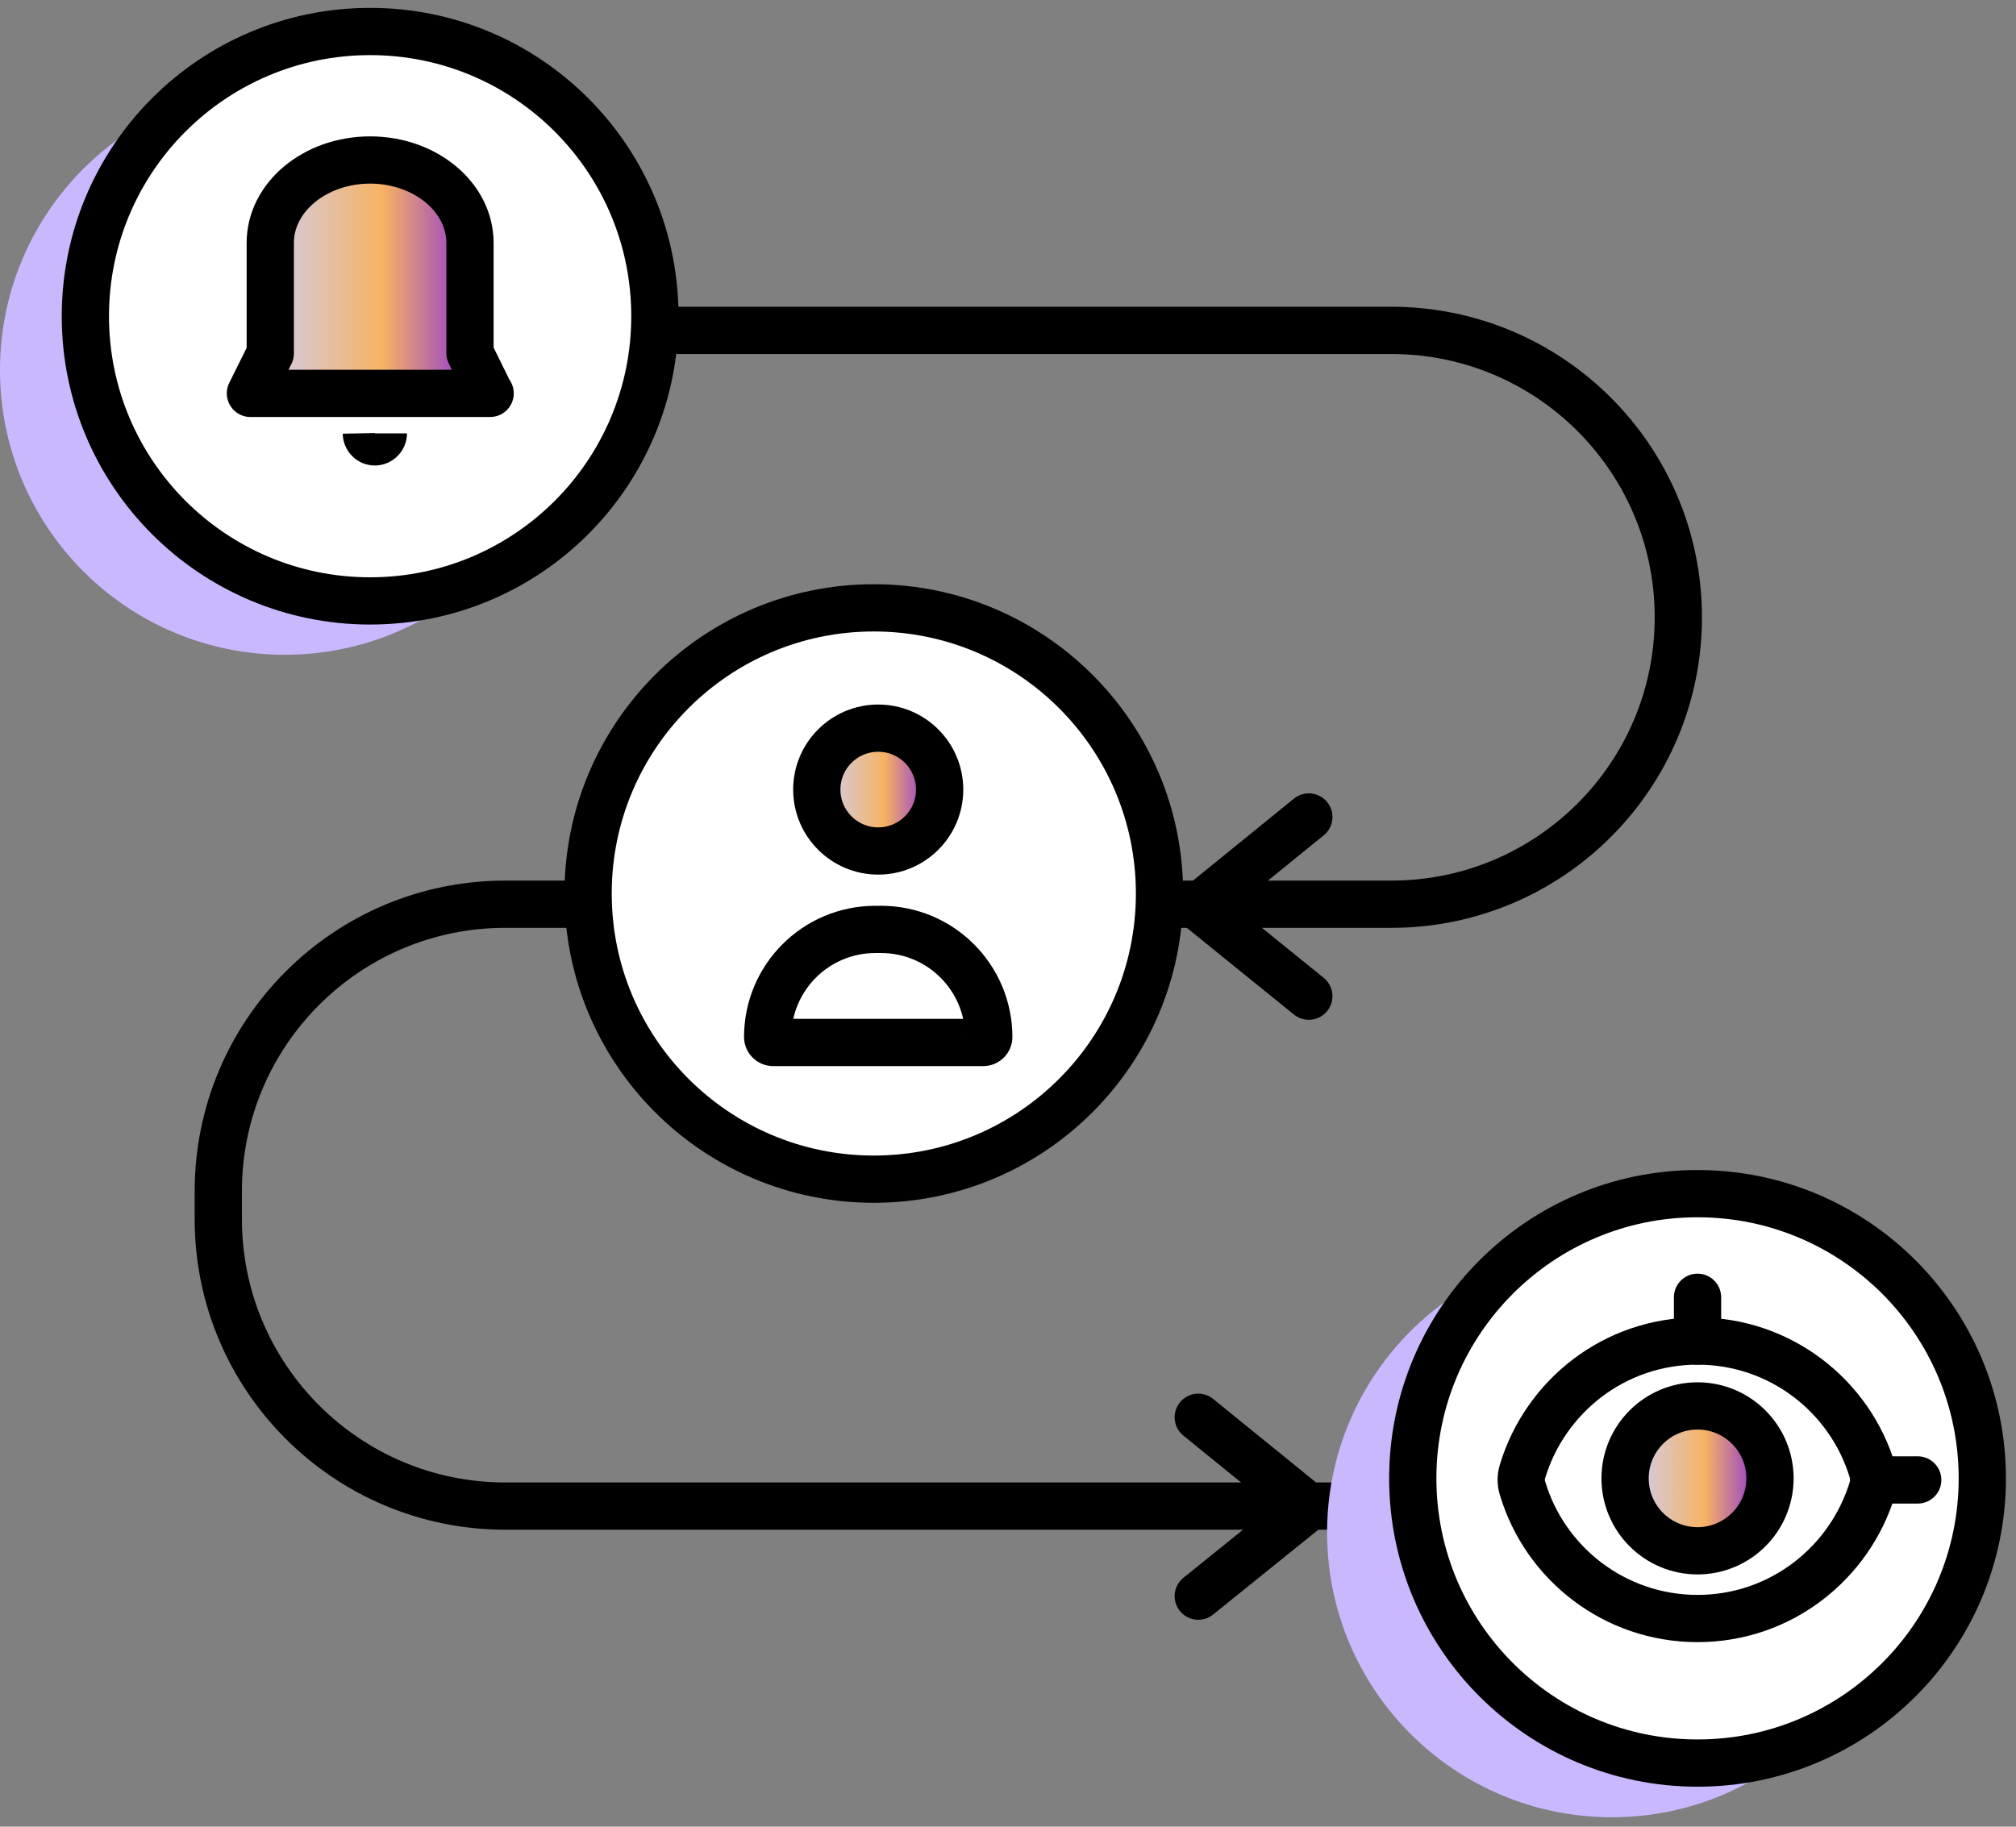 <svg width="64" height="58" viewBox="0 0 64 58" fill="none" xmlns="http://www.w3.org/2000/svg">
<rect x="0" y="0" width="64" height="58" fill="#808080" stroke="none"/>
<path d="M9.04 20.79C14.033 20.79 18.08 16.743 18.08 11.75C18.08 6.758 14.033 2.71 9.04 2.71C4.047 2.71 0 6.758 0 11.75C0 16.743 4.047 20.79 9.04 20.79Z" fill="#CAB8FF"/>
<path d="M10.57 10.49H44.17C49.2 10.49 53.28 14.57 53.28 19.6C53.28 24.63 49.2 28.71 44.17 28.71H16.04C11.01 28.71 6.93 32.79 6.93 37.82V38.71C6.93 43.74 11.01 47.82 16.04 47.82H48.72" stroke="black" stroke-width="1.5" stroke-miterlimit="10" stroke-linecap="round"/>
<path d="M11.75 19.08C16.743 19.08 20.79 15.033 20.79 10.04C20.79 5.047 16.743 1 11.75 1C6.758 1 2.71 5.047 2.71 10.04C2.71 15.033 6.758 19.08 11.75 19.08Z" fill="white" stroke="black" stroke-width="1.5" stroke-miterlimit="10" stroke-linecap="round"/>
<path d="M27.74 37.44C32.749 37.44 36.81 33.379 36.81 28.37C36.81 23.361 32.749 19.3 27.74 19.3C22.731 19.3 18.67 23.361 18.67 28.37C18.67 33.379 22.731 37.44 27.74 37.44Z" fill="white" stroke="black" stroke-width="1.5" stroke-miterlimit="10" stroke-linecap="round"/>
<path d="M38.04 45L41.55 47.85L38.04 50.68" stroke="black" stroke-width="1.5" stroke-linecap="round" stroke-linejoin="round"/>
<path d="M41.55 25.94L38.04 28.79L41.55 31.63" stroke="black" stroke-width="1.5" stroke-linecap="round" stroke-linejoin="round"/>
<path d="M15.56 12.49H7.95L8.58 11.22V7.71C8.58 6.26 10 5.08 11.75 5.08C13.5 5.08 14.92 6.26 14.92 7.71V11.21L15.55 12.49H15.56Z" fill="url(#paint0_linear_8170_614)" stroke="black" stroke-width="1.5" stroke-linecap="round" stroke-linejoin="round"/>
<path d="M11.9 13.76H12.92C12.92 14.32 12.46 14.78 11.9 14.78C11.34 14.78 10.89 14.33 10.88 13.77L11.9 13.75V13.76Z" fill="black"/>
<path d="M51.17 57.7C56.163 57.7 60.21 53.653 60.21 48.66C60.21 43.667 56.163 39.62 51.17 39.62C46.178 39.62 42.13 43.667 42.13 48.66C42.13 53.653 46.178 57.7 51.17 57.7Z" fill="#CAB8FF"/>
<path d="M53.89 55.98C58.883 55.98 62.93 51.933 62.93 46.94C62.93 41.947 58.883 37.9 53.89 37.9C48.897 37.9 44.85 41.947 44.85 46.94C44.85 51.933 48.897 55.98 53.89 55.98Z" fill="white" stroke="black" stroke-width="1.5" stroke-miterlimit="10" stroke-linecap="round"/>
<path d="M27.79 29.51H27.97C29.86 29.51 31.39 31.04 31.39 32.93C31.39 33.02 31.31 33.1 31.22 33.1H24.54C24.45 33.1 24.37 33.02 24.37 32.93C24.37 31.04 25.9 29.51 27.79 29.51Z" stroke="black" stroke-width="1.5" stroke-miterlimit="10"/>
<path d="M27.88 27.02C28.957 27.02 29.83 26.147 29.83 25.07C29.83 23.993 28.957 23.12 27.88 23.12C26.803 23.12 25.93 23.993 25.93 25.07C25.93 26.147 26.803 27.02 27.88 27.02Z" fill="url(#paint1_linear_8170_614)" stroke="black" stroke-width="1.5" stroke-miterlimit="10"/>
<path d="M53.89 42.58C51.26 42.58 49.05 44.33 48.33 46.73C48.28 46.9 48.28 47.08 48.33 47.24C49.04 49.64 51.26 51.39 53.89 51.39C56.52 51.39 58.73 49.64 59.45 47.24C59.5 47.07 59.5 46.89 59.45 46.73C58.74 44.33 56.52 42.58 53.89 42.58Z" fill="white" stroke="black" stroke-width="1.5" stroke-miterlimit="10"/>
<path d="M53.89 49.24C55.16 49.24 56.19 48.21 56.19 46.94C56.19 45.67 55.16 44.64 53.89 44.64C52.62 44.64 51.59 45.67 51.59 46.94C51.59 48.21 52.62 49.24 53.89 49.24Z" fill="url(#paint2_linear_8170_614)" stroke="black" stroke-width="1.5" stroke-miterlimit="10"/>
<path d="M59.48 46.99H60.88" stroke="black" stroke-width="1.5" stroke-miterlimit="10" stroke-linecap="round"/>
<path d="M53.89 42.58V41.19" stroke="black" stroke-width="1.5" stroke-miterlimit="10" stroke-linecap="round"/>
<defs>
<linearGradient id="paint0_linear_8170_614" x1="7.95" y1="8.78" x2="15.56" y2="8.78" gradientUnits="userSpaceOnUse">
<stop stop-color="#CBD1FF"/>
<stop offset="0.55" stop-color="#F7B363"/>
<stop offset="1" stop-color="#771BED"/>
</linearGradient>
<linearGradient id="paint1_linear_8170_614" x1="25.93" y1="25.07" x2="29.82" y2="25.07" gradientUnits="userSpaceOnUse">
<stop stop-color="#CBD1FF"/>
<stop offset="0.55" stop-color="#F7B363"/>
<stop offset="1" stop-color="#771BED"/>
</linearGradient>
<linearGradient id="paint2_linear_8170_614" x1="51.59" y1="46.94" x2="56.19" y2="46.94" gradientUnits="userSpaceOnUse">
<stop stop-color="#CBD1FF"/>
<stop offset="0.55" stop-color="#F7B363"/>
<stop offset="1" stop-color="#771BED"/>
</linearGradient>
</defs>
</svg>
